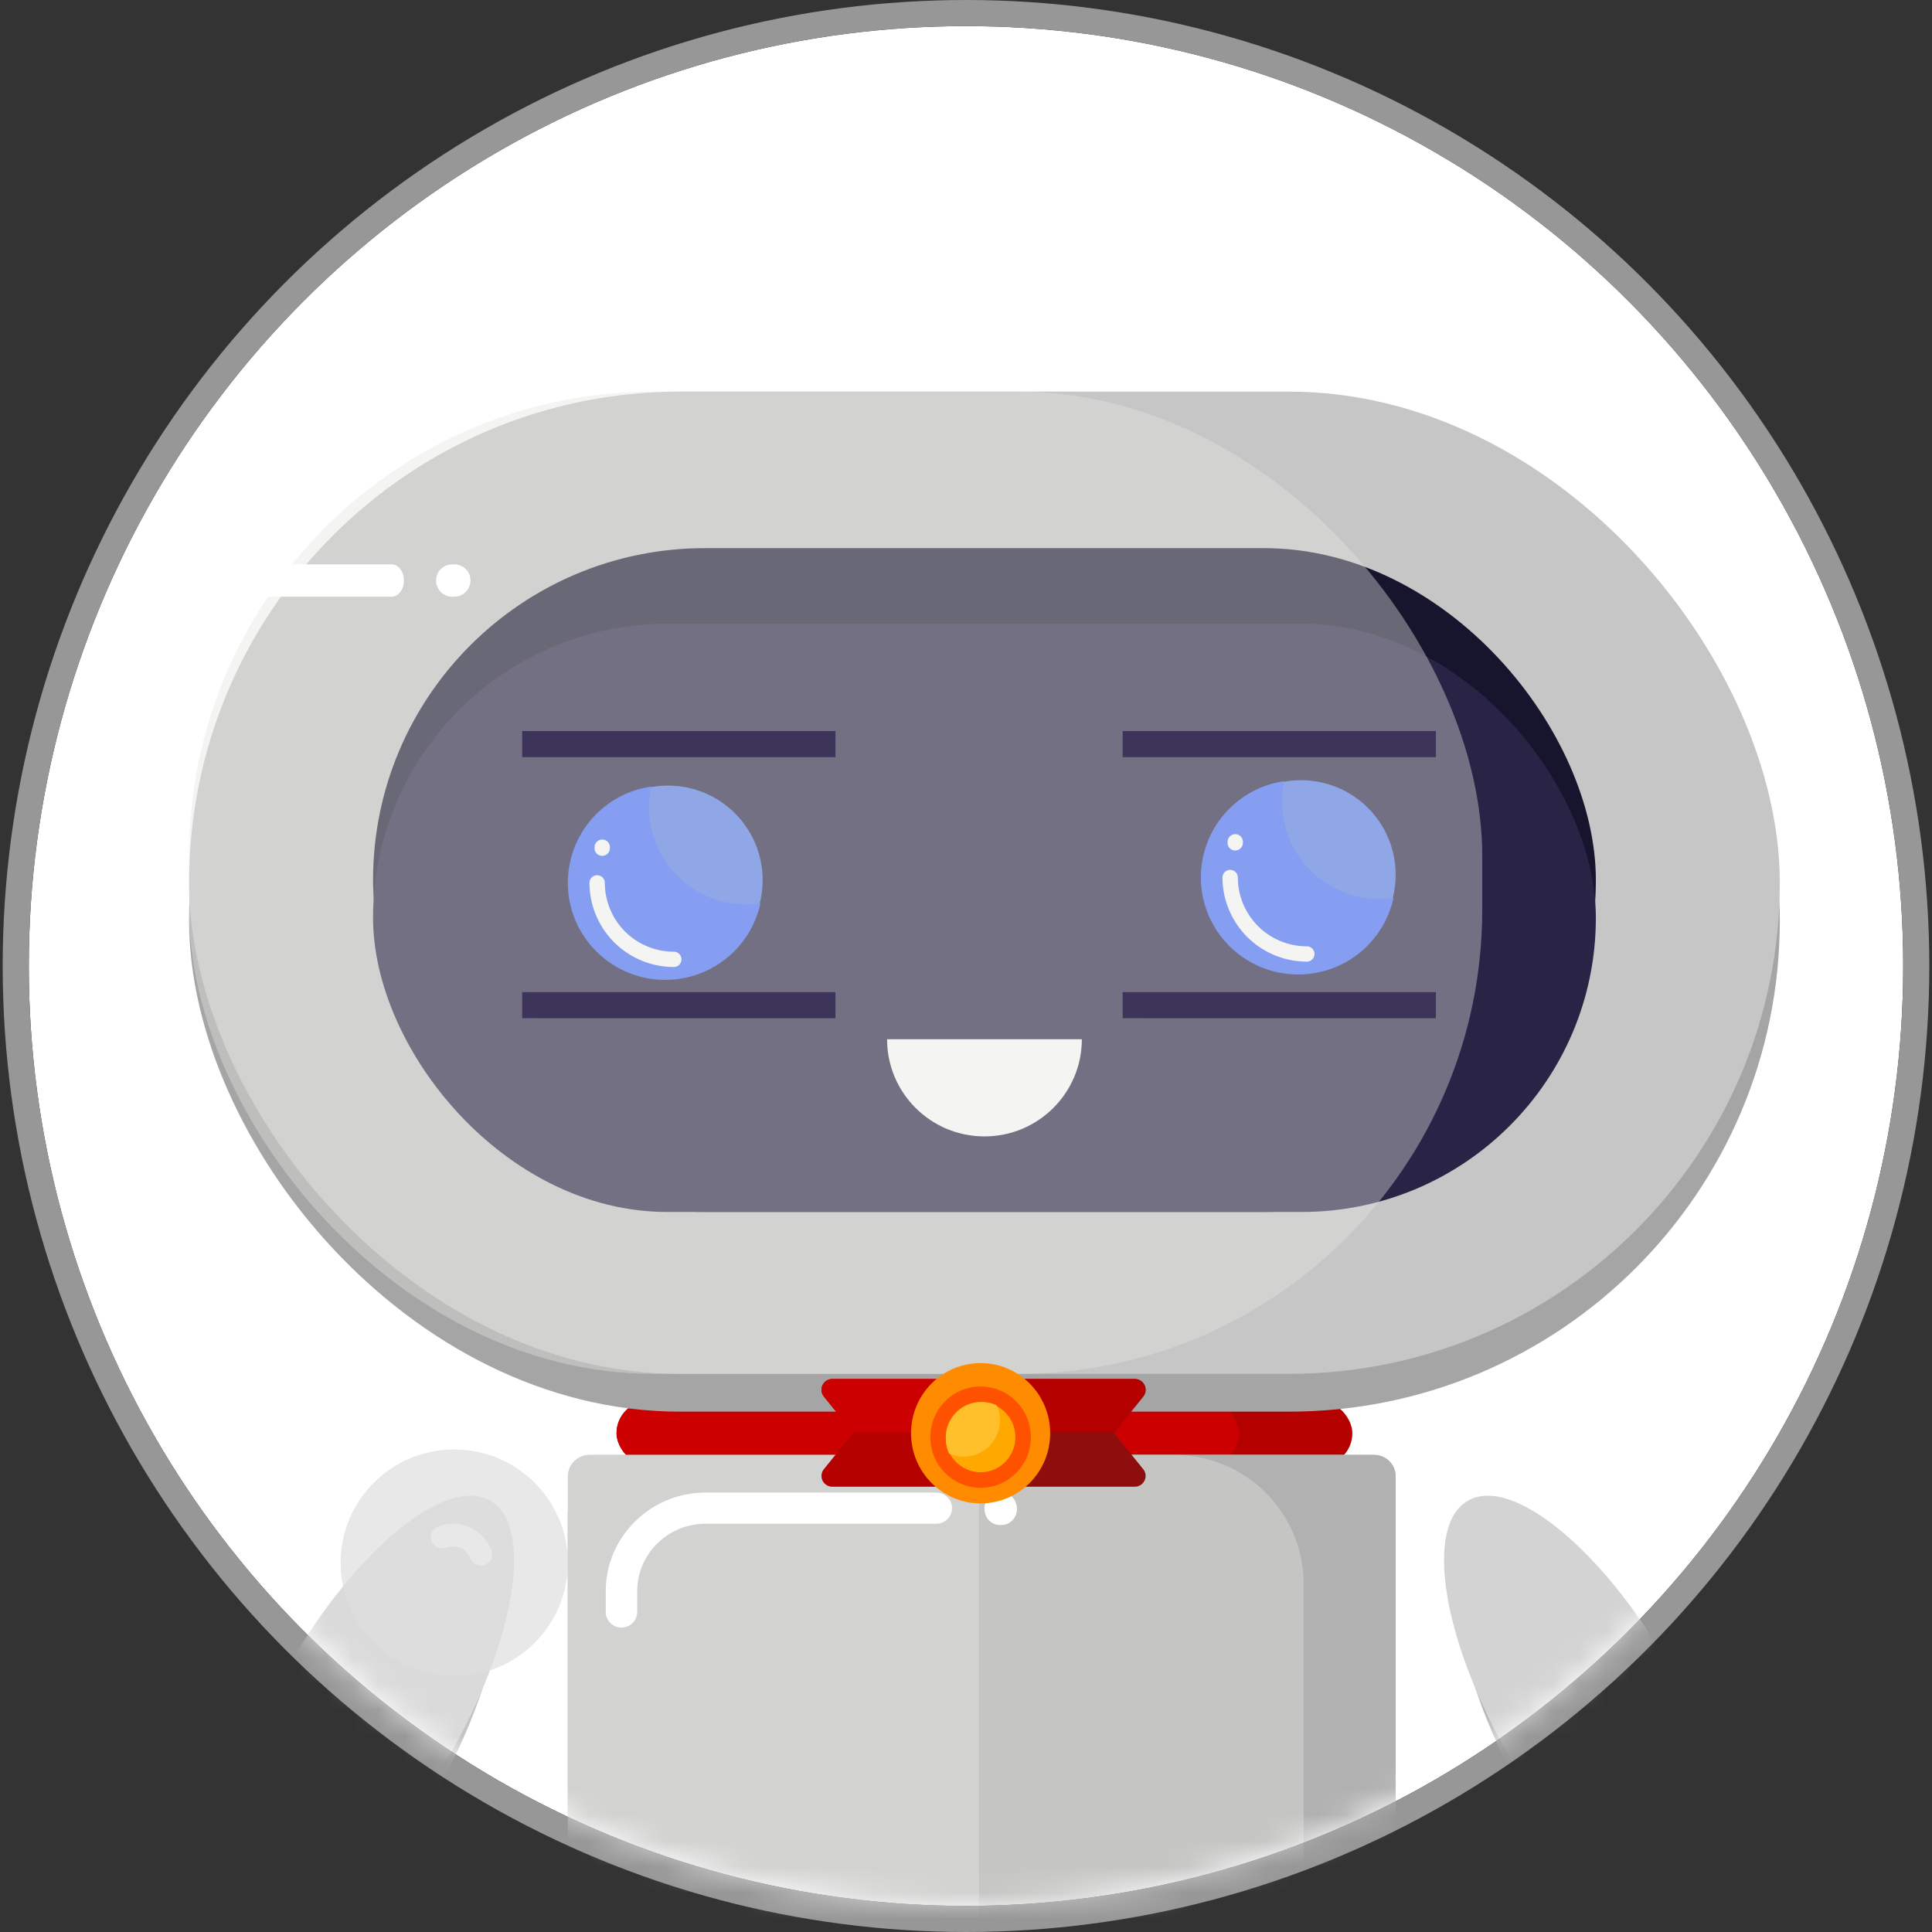 <svg width="240" height="240" viewBox="0 0 74 74" xmlns="http://www.w3.org/2000/svg" xmlns:xlink="http://www.w3.org/1999/xlink"><rect x="0" y="0" width="74" height="74" fill="#333333" stroke="none"/><defs><ellipse id="a" cx="36" cy="36" rx="35.897" ry="36"/></defs><g transform="translate(1 1)" fill="none" fill-rule="evenodd"><mask id="b" fill="#fff"><use xlink:href="#a"/></mask><use fill="#FFF" xlink:href="#a"/><ellipse stroke="#979797" cx="36" cy="36" rx="36.397" ry="36.5"/><g mask="url(#b)"><g transform="translate(5 14)"><rect fill="#B50000" x="17.615" y="38.656" width="28.184" height="2.481" rx="1.24"/><rect fill="#C00" x="17.615" y="38.656" width="23.832" height="2.481" rx="1.24"/><path d="M15.75 42.997c0-.456.378-.826.832-.826h30.043c.46 0 .832.366.832.826V62.43c0 .457-.255 1.09-.577 1.41 0 0-7.35 7.895-15.276 7.895-7.927 0-15.277-7.895-15.277-7.895-.318-.322-.577-.95-.577-1.41V42.997Z" fill="#A5A5A5"/><path d="M15.75 41.55c0-.456.378-.826.832-.826h30.043c.46 0 .832.365.832.826v19.432c0 .457-.255 1.09-.577 1.41 0 0-7.35 7.895-15.276 7.895-7.927 0-15.277-7.895-15.277-7.895-.318-.322-.577-.95-.577-1.41V41.55Z" fill="#C6C6C6"/><path d="M31.5 40.724h15.125c.46 0 .832.365.832.826v19.432c0 .457-.255 1.09-.577 1.41 0 0-7.35 7.895-15.276 7.895H31.5V40.724Z" fill="#B1B1B1"/><path d="M15.75 41.55c0-.456.377-.826.828-.826h22.398a4.959 4.959 0 0 1 4.958 4.96v15.73c0 2.74-2.004 5.939-4.528 6.963 0 0-2.518 1.91-9.564 1.91S15.75 61.81 15.75 61.81V41.55Z" fill="#E3E5E1" style="mix-blend-mode:soft-light" opacity=".4"/><path d="M29.86 42.17H21.02c-2.105 0-3.818 1.695-3.818 3.777v.795a.6.6 0 0 0 .603.597.6.6 0 0 0 .602-.597v-.795c0-1.425 1.172-2.584 2.613-2.584h8.842a.6.6 0 0 0 .603-.596.6.6 0 0 0-.603-.596ZM32.368 42.17h-.078c-.322 0-.583.278-.583.62 0 .343.261.62.583.62h.078c.322 0 .583-.277.583-.62 0-.342-.261-.62-.583-.62Z" fill="#FFF"/><g transform="translate(0 40.517)"><ellipse fill="#C4C4C4" transform="rotate(29 7.714 11.26)" cx="7.714" cy="11.26" rx="3.523" ry="9.302"/><ellipse fill="#DADADA" transform="rotate(30 8.128 10.02)" cx="8.128" cy="10.02" rx="3.523" ry="9.302"/><path d="M11.99 2.987a1.577 1.577 0 0 0-1.212-.033.43.43 0 0 0-.248.558.433.433 0 0 0 .558.248.717.717 0 0 1 .552.015c.176.078.31.22.38.4a.432.432 0 0 0 .807-.308 1.577 1.577 0 0 0-.836-.88Z" fill="#FFF"/><ellipse fill="#DFDFDF" style="mix-blend-mode:lighten" opacity=".7" cx="11.398" cy="4.341" rx="4.352" ry="4.341"/></g><g transform="matrix(-1 0 0 1 63 40.724)"><ellipse fill="#B6B6B6" transform="rotate(29 7.714 11.053)" cx="7.714" cy="11.053" rx="3.523" ry="9.302"/><ellipse fill="#D3D3D3" transform="rotate(30 8.128 9.813)" cx="8.128" cy="9.813" rx="3.523" ry="9.302"/></g><g transform="translate(1.243)"><rect fill="#A5A5A5" y="1.447" width="60.928" height="37.623" rx="18.811"/><rect fill="#C6C6C6" width="60.928" height="37.623" rx="18.811"/><rect fill="#17152E" x="7.046" y="5.995" width="46.836" height="25.426" rx="12.713"/><rect fill="#292345" x="7.046" y="8.889" width="46.836" height="22.532" rx="11.266"/><g transform="translate(38.753 14.884)"><ellipse fill="#577EEA" cx="3.834" cy="3.618" rx="3.627" ry="3.618"/><path d="M3.192.038A3.725 3.725 0 0 0 0 3.721c0 2.055 1.67 3.72 3.73 3.72A3.73 3.73 0 0 0 7.377 4.51 3.726 3.726 0 0 1 3.193.038Z" fill="#476FFD"/><path d="M4.352 6.655a.293.293 0 0 1-.294.293 3.23 3.23 0 0 1-3.23-3.221.293.293 0 0 1 .588 0 2.642 2.642 0 0 0 2.642 2.635c.163 0 .294.131.294.293ZM1.296 2.691h.02a.293.293 0 0 0 .293-.273l.002-.039a.293.293 0 0 0-.586-.038l-.002.039c-.011.16.111.3.273.311Z" fill="#FFF"/></g><g transform="translate(14.507 15.09)"><ellipse fill="#577EEA" cx="3.834" cy="3.618" rx="3.627" ry="3.618"/><path d="M3.192.038A3.725 3.725 0 0 0 0 3.721c0 2.055 1.67 3.72 3.73 3.72A3.73 3.73 0 0 0 7.377 4.51 3.726 3.726 0 0 1 3.193.038Z" fill="#476FFD"/><path d="M4.352 6.655a.293.293 0 0 1-.294.293 3.23 3.23 0 0 1-3.23-3.221.293.293 0 0 1 .588 0 2.642 2.642 0 0 0 2.642 2.635c.163 0 .294.131.294.293ZM1.296 2.691h.02a.293.293 0 0 0 .293-.273l.002-.039a.293.293 0 0 0-.586-.038l-.002.039c-.011.16.111.3.273.311Z" fill="#FFF"/></g><path d="M26.734 24.806c0 2.055 1.67 3.721 3.73 3.721s3.73-1.666 3.73-3.72h-7.46Z" fill="#FFF"/><rect fill="#E3E5E1" style="mix-blend-mode:soft-light" opacity=".4" width="49.53" height="37.623" rx="17.778"/></g><path d="m57.675 56.696-.692-.919a.432.432 0 0 0-.691.52l.692.92c.62.823 1.797.987 2.622.365a.432.432 0 1 0-.52-.69 1.009 1.009 0 0 1-1.411-.196Z" fill="#F3F3F3"/><path d="M9.47 7.235c0 .343-.21.62-.47.62H3.994c-.26 0-.47-.277-.47-.62 0-.342.21-.62.47-.62H9c.26 0 .47.278.47.62Zm1.933-.62h-.082a.619.619 0 0 0-.617.62c0 .343.276.62.617.62h.082c.34 0 .617-.277.617-.62a.618.618 0 0 0-.617-.62Z" fill="#FFF"/><path d="m25.556 41.274 1.121-1.39-1.121-1.39a.412.412 0 0 1 .324-.67h5.783v4.12H25.88a.412.412 0 0 1-.324-.67Z" fill="#B50000"/><path d="M31.663 39.875h-4.986l-1.121-1.39a.412.412 0 0 1 .324-.67h5.783v2.06Z" fill="#C00"/><path d="m36.666 39.884 1.122-1.39a.412.412 0 0 0-.325-.67h-5.782v4.12h5.782c.349 0 .542-.4.325-.67l-1.122-1.39Z" fill="#8E0E0E"/><path d="M31.68 39.875h4.986l1.122-1.39a.412.412 0 0 0-.325-.67h-5.782v2.06Z" fill="#B50000"/><path d="M31.56 42.584c-1.472 0-2.665-1.203-2.665-2.687 0-1.485 1.193-2.688 2.664-2.688 1.472 0 2.665 1.203 2.665 2.688 0 1.484-1.193 2.687-2.665 2.687Z" fill="#FF8B00"/><path d="M31.56 41.987a1.933 1.933 0 0 1-1.925-1.941c0-1.072.861-1.94 1.924-1.94s1.925.868 1.925 1.94-.862 1.94-1.925 1.94Z" fill="#FF5200"/><path d="M31.56 41.39a1.338 1.338 0 0 1-1.333-1.344c0-.742.596-1.344 1.332-1.344.736 0 1.332.602 1.332 1.344 0 .742-.596 1.344-1.332 1.344Z" fill="#FFA800"/><path d="M31.609 38.702c.202 0 .395.045.568.124.078.175.122.369.122.573 0 .77-.618 1.393-1.381 1.393-.203 0-.395-.044-.569-.123a1.398 1.398 0 0 1-.122-.573c0-.77.619-1.394 1.382-1.394Z" fill="#FFC02C"/></g></g><path fill="#3C3559" mask="url(#b)" d="M19 27h12v1H19z"><animate dur="4s" attributeName="height" repeatCount="indefinite" values="1; 1; 1; 1; 12; 1; 12" keyTimes="0; 0.25; 0.5; 0.85; 0.9; 0.95; 1"/></path><path fill="#3C3559" mask="url(#b)" d="M42 27h12v1H42z"><animate dur="4s" attributeName="height" repeatCount="indefinite" values="1; 1; 1; 1; 12; 1; 12" keyTimes="0; 0.25; 0.5; 0.85; 0.9; 0.95; 1"/></path><path fill="#3C3559" mask="url(#b)" d="M19 37h12v1H19z"><animate dur="4s" attributeName="height" repeatCount="indefinite" values="1; 1; 1; 1; 6; 1; 6" keyTimes="0; 0.25; 0.5; 0.85; 0.9; 0.95; 1"/><animate dur="4s" attributeName="y" repeatCount="indefinite" values="37; 37; 37; 37; 31; 37; 31" keyTimes="0; 0.25; 0.5; 0.85; 0.9; 0.95; 1"/></path><path fill="#3C3559" mask="url(#b)" d="M42 37h12v1H42z"><animate dur="4s" attributeName="height" repeatCount="indefinite" values="1; 1; 1; 1; 6; 1; 6" keyTimes="0; 0.25; 0.5; 0.85; 0.9; 0.95; 1"/><animate dur="4s" attributeName="y" repeatCount="indefinite" values="37; 37; 37; 37; 31; 37; 31" keyTimes="0; 0.25; 0.5; 0.85; 0.9; 0.95; 1"/></path></g></svg>